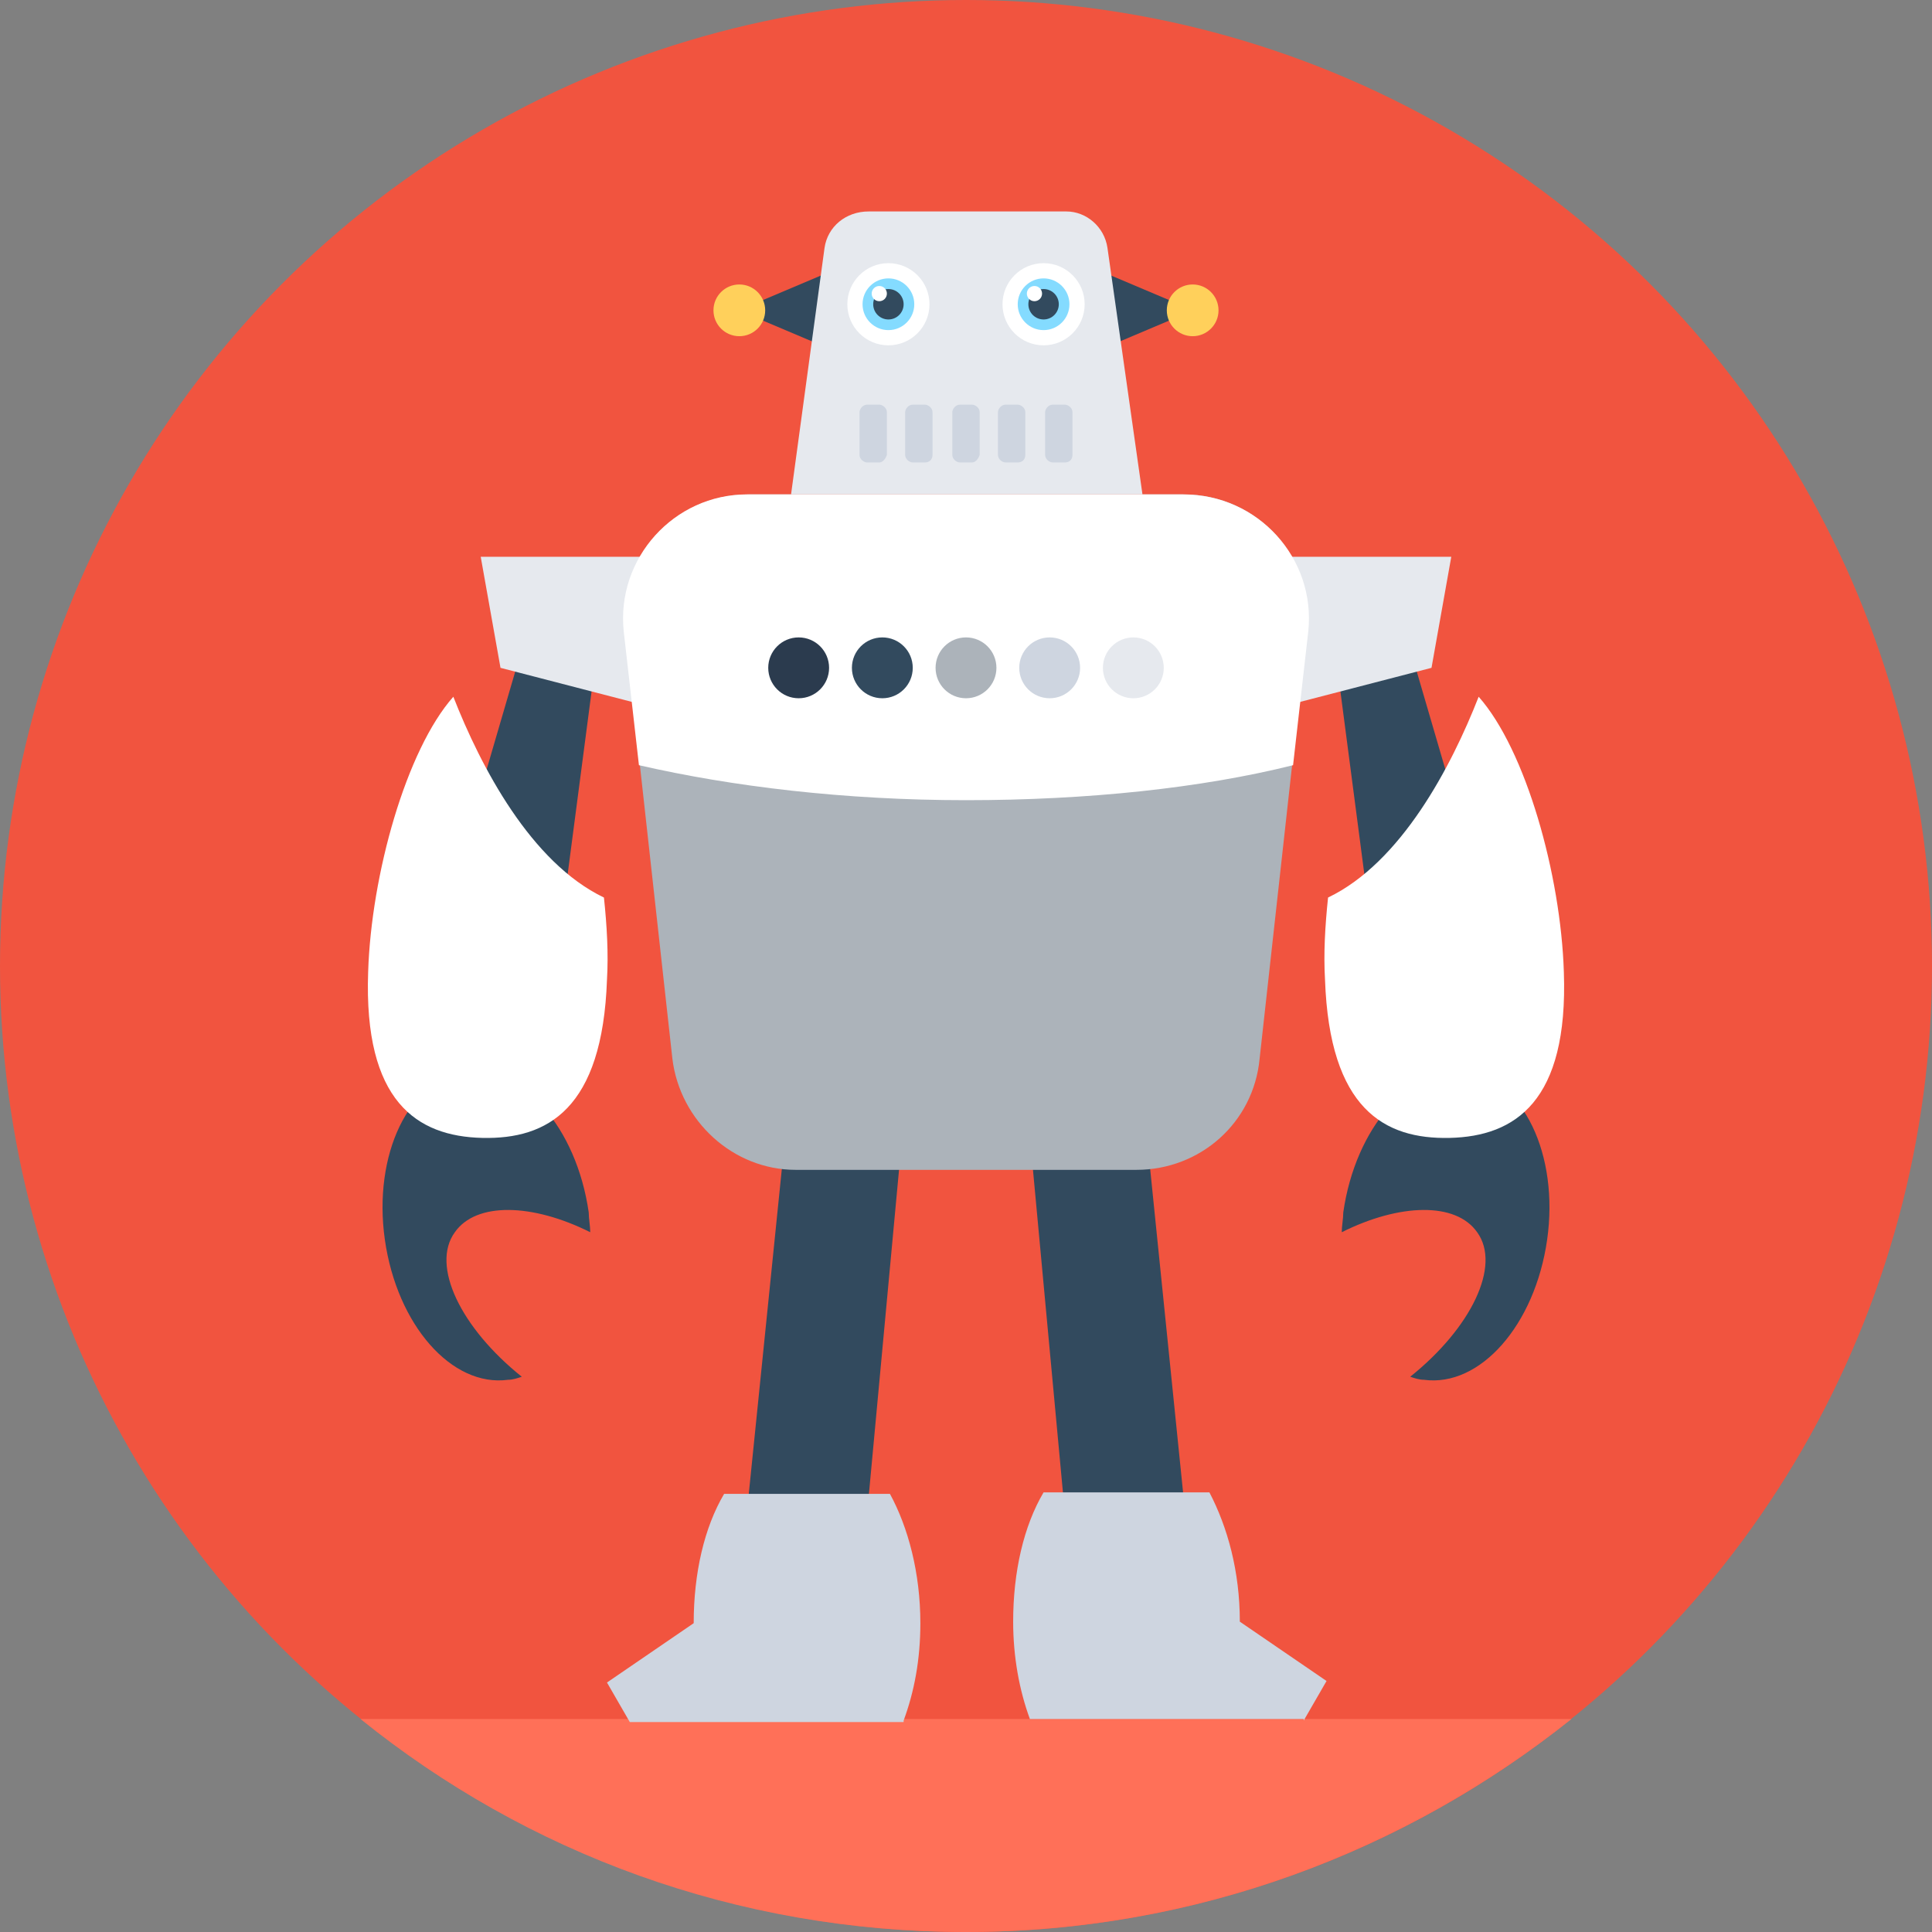 <?xml version="1.0" encoding="iso-8859-1"?>
<!-- Generator: Adobe Illustrator 19.0.0, SVG Export Plug-In . SVG Version: 6.00 Build 0)  -->
<svg xmlns="http://www.w3.org/2000/svg" xmlns:xlink="http://www.w3.org/1999/xlink" version="1.1" id="Layer_1" x="0px" y="0px" viewBox="0 0 508 508" style="enable-background:new 0 0 508 508;" xml:space="preserve">
<rect x="0" y="0" width="508" height="508" fill="#808080" stroke="none"/>
<circle style="fill:#F1543F;" cx="254" cy="254" r="254"/>
<path style="fill:#FF7058;" d="M94.8,452c43.6,35.2,98.8,56,159.2,56s115.6-21.2,159.2-56H94.8z"/>
<g>
	<path style="fill:#324A5E;" d="M406.8,326c-3.2,22.4-17.6,38.8-32.4,36.8c-1.2,0-2.4-0.4-3.6-0.8c16-12.8,24-29.2,17.6-38   c-5.6-8-20.4-7.6-35.6,0c0-1.6,0.4-3.6,0.4-5.2c3.2-22.4,17.6-38.8,32.4-36.8C400.4,283.6,410,303.6,406.8,326z"/>
	<polygon style="fill:#324A5E;" points="400.4,272 365.2,279.2 350.8,169.2 369.2,165.2  "/>
</g>
<polygon style="fill:#E6E9EE;" points="333.2,146.4 333.2,186.8 376.4,175.6 381.6,146.4 "/>
<path style="fill:#FFFFFF;" d="M411.2,255.6c1.2,34-12.8,43.2-30,43.6s-31.6-7.6-32.8-41.6c-0.4-6.8,0-14,0.8-21.6  c19.2-9.2,32.4-34.4,39.6-52.8C401.2,197.2,410.4,230,411.2,255.6z"/>
<g>
	<path style="fill:#324A5E;" d="M101.2,326c3.2,22.4,17.6,38.8,32.4,36.8c1.2,0,2.4-0.4,3.6-0.8c-16-12.8-24-29.2-17.6-38   c5.6-8,20.4-7.6,35.6,0c0-1.6-0.4-3.6-0.4-5.2c-3.2-22.4-17.6-38.8-32.4-36.8C107.6,283.6,98,303.6,101.2,326z"/>
	<polygon style="fill:#324A5E;" points="107.6,272 142.8,279.2 157.2,169.2 138.8,165.2  "/>
</g>
<polygon style="fill:#E6E9EE;" points="174.8,146.4 174.8,186.8 131.6,175.6 126.4,146.4 "/>
<path style="fill:#FFFFFF;" d="M96.8,255.6c-1.2,34,12.8,43.2,30,43.6s31.6-7.6,32.8-41.6c0.4-6.8,0-14-0.8-21.6  c-19.2-9.2-32.4-34.4-39.6-52.8C106.8,197.2,97.6,230,96.8,255.6z"/>
<g>
	<polygon style="fill:#324A5E;" points="311.2,393.6 302,303.2 271.2,303.2 279.6,393.6  "/>
	<polygon style="fill:#324A5E;" points="228.4,393.6 236.8,303.2 206,303.2 196.8,393.6  "/>
</g>
<g>
	<path style="fill:#CED5E0;" d="M342.8,452.4l6-10.4L326,426.4c0-13.2-3.2-24.8-8-34h-43.6c-5.2,8.8-8,20.8-8,34   c0,9.2,1.6,18,4.4,25.6h72V452.4z"/>
	<path style="fill:#CED5E0;" d="M237.6,452.4c2.8-7.6,4.4-16,4.4-25.6c0-13.2-3.2-25.2-8-34h-43.6c-5.2,8.8-8,20.8-8,34l-22.8,15.6   l6,10.4h72V452.4z"/>
</g>
<polygon style="fill:#324A5E;" points="310,83.2 289.2,92 289.2,71.2 310,80 "/>
<circle style="fill:#FFD05B;" cx="313.6" cy="81.6" r="6.8"/>
<polygon style="fill:#324A5E;" points="198,83.2 218.8,92 218.8,71.2 198,80 "/>
<circle style="fill:#FFD05B;" cx="194.4" cy="81.6" r="6.8"/>
<path style="fill:#ACB3BA;" d="M311.2,130H196.8c-19.6,0-34.8,16.8-32.4,36.4l12.4,112c2,16.4,16,29.2,32.4,29.2h89.6  c16.8,0,30.8-12.4,32.4-29.2l12.4-112C346,146.8,330.8,130,311.2,130z"/>
<path style="fill:#E6E9EE;" d="M216.8,65.2L208,130h92.4l-9.2-64.8c-0.8-5.6-5.6-9.6-10.8-9.6h-52C222.4,55.6,217.6,59.6,216.8,65.2  z"/>
<circle style="fill:#FFFFFF;" cx="274.4" cy="80" r="10.8"/>
<circle style="fill:#84DBFF;" cx="274.4" cy="80" r="6.8"/>
<circle style="fill:#324A5E;" cx="274.4" cy="80" r="4"/>
<g>
	<circle style="fill:#FFFFFF;" cx="272" cy="77.2" r="2"/>
	<circle style="fill:#FFFFFF;" cx="233.6" cy="80" r="10.8"/>
</g>
<circle style="fill:#84DBFF;" cx="233.6" cy="80" r="6.8"/>
<circle style="fill:#324A5E;" cx="233.6" cy="80" r="4"/>
<circle style="fill:#FFFFFF;" cx="231.2" cy="77.2" r="2"/>
<g>
	<path style="fill:#CED5E0;" d="M231.2,121.6H228c-0.8,0-2-0.8-2-2v-11.2c0-0.8,0.8-2,2-2h3.2c0.8,0,2,0.8,2,2v11.2   C232.8,120.8,232,121.6,231.2,121.6z"/>
	<path style="fill:#CED5E0;" d="M243.2,121.6H240c-0.8,0-2-0.8-2-2v-11.2c0-0.8,0.8-2,2-2h3.2c0.8,0,2,0.8,2,2v11.2   C245.2,120.8,244.4,121.6,243.2,121.6z"/>
	<path style="fill:#CED5E0;" d="M255.6,121.6h-3.2c-0.8,0-2-0.8-2-2v-11.2c0-0.8,0.8-2,2-2h3.2c0.8,0,2,0.8,2,2v11.2   C257.2,120.8,256.4,121.6,255.6,121.6z"/>
	<path style="fill:#CED5E0;" d="M267.6,121.6h-3.2c-0.8,0-2-0.8-2-2v-11.2c0-0.8,0.8-2,2-2h3.2c0.8,0,2,0.8,2,2v11.2   C269.6,120.8,268.8,121.6,267.6,121.6z"/>
	<path style="fill:#CED5E0;" d="M280,121.6h-3.2c-0.8,0-2-0.8-2-2v-11.2c0-0.8,0.8-2,2-2h3.2c0.8,0,2,0.8,2,2v11.2   C282,120.8,281.2,121.6,280,121.6z"/>
</g>
<path style="fill:#FFFFFF;" d="M344,166l-4,35.2c-24,6-54,9.2-86,9.2s-61.6-3.6-86-9.2l-4-35.2c-2-19.2,13.2-36,32.4-36h114.8  C330.8,130,346,146.8,344,166z"/>
<circle style="fill:#2B3B4E;" cx="210" cy="175.6" r="8"/>
<circle style="fill:#324A5E;" cx="232" cy="175.6" r="8"/>
<circle style="fill:#ACB3BA;" cx="254" cy="175.6" r="8"/>
<circle style="fill:#CED5E0;" cx="276" cy="175.6" r="8"/>
<circle style="fill:#E6E9EE;" cx="298" cy="175.6" r="8"/>
<g>
</g>
<g>
</g>
<g>
</g>
<g>
</g>
<g>
</g>
<g>
</g>
<g>
</g>
<g>
</g>
<g>
</g>
<g>
</g>
<g>
</g>
<g>
</g>
<g>
</g>
<g>
</g>
<g>
</g>
</svg>
